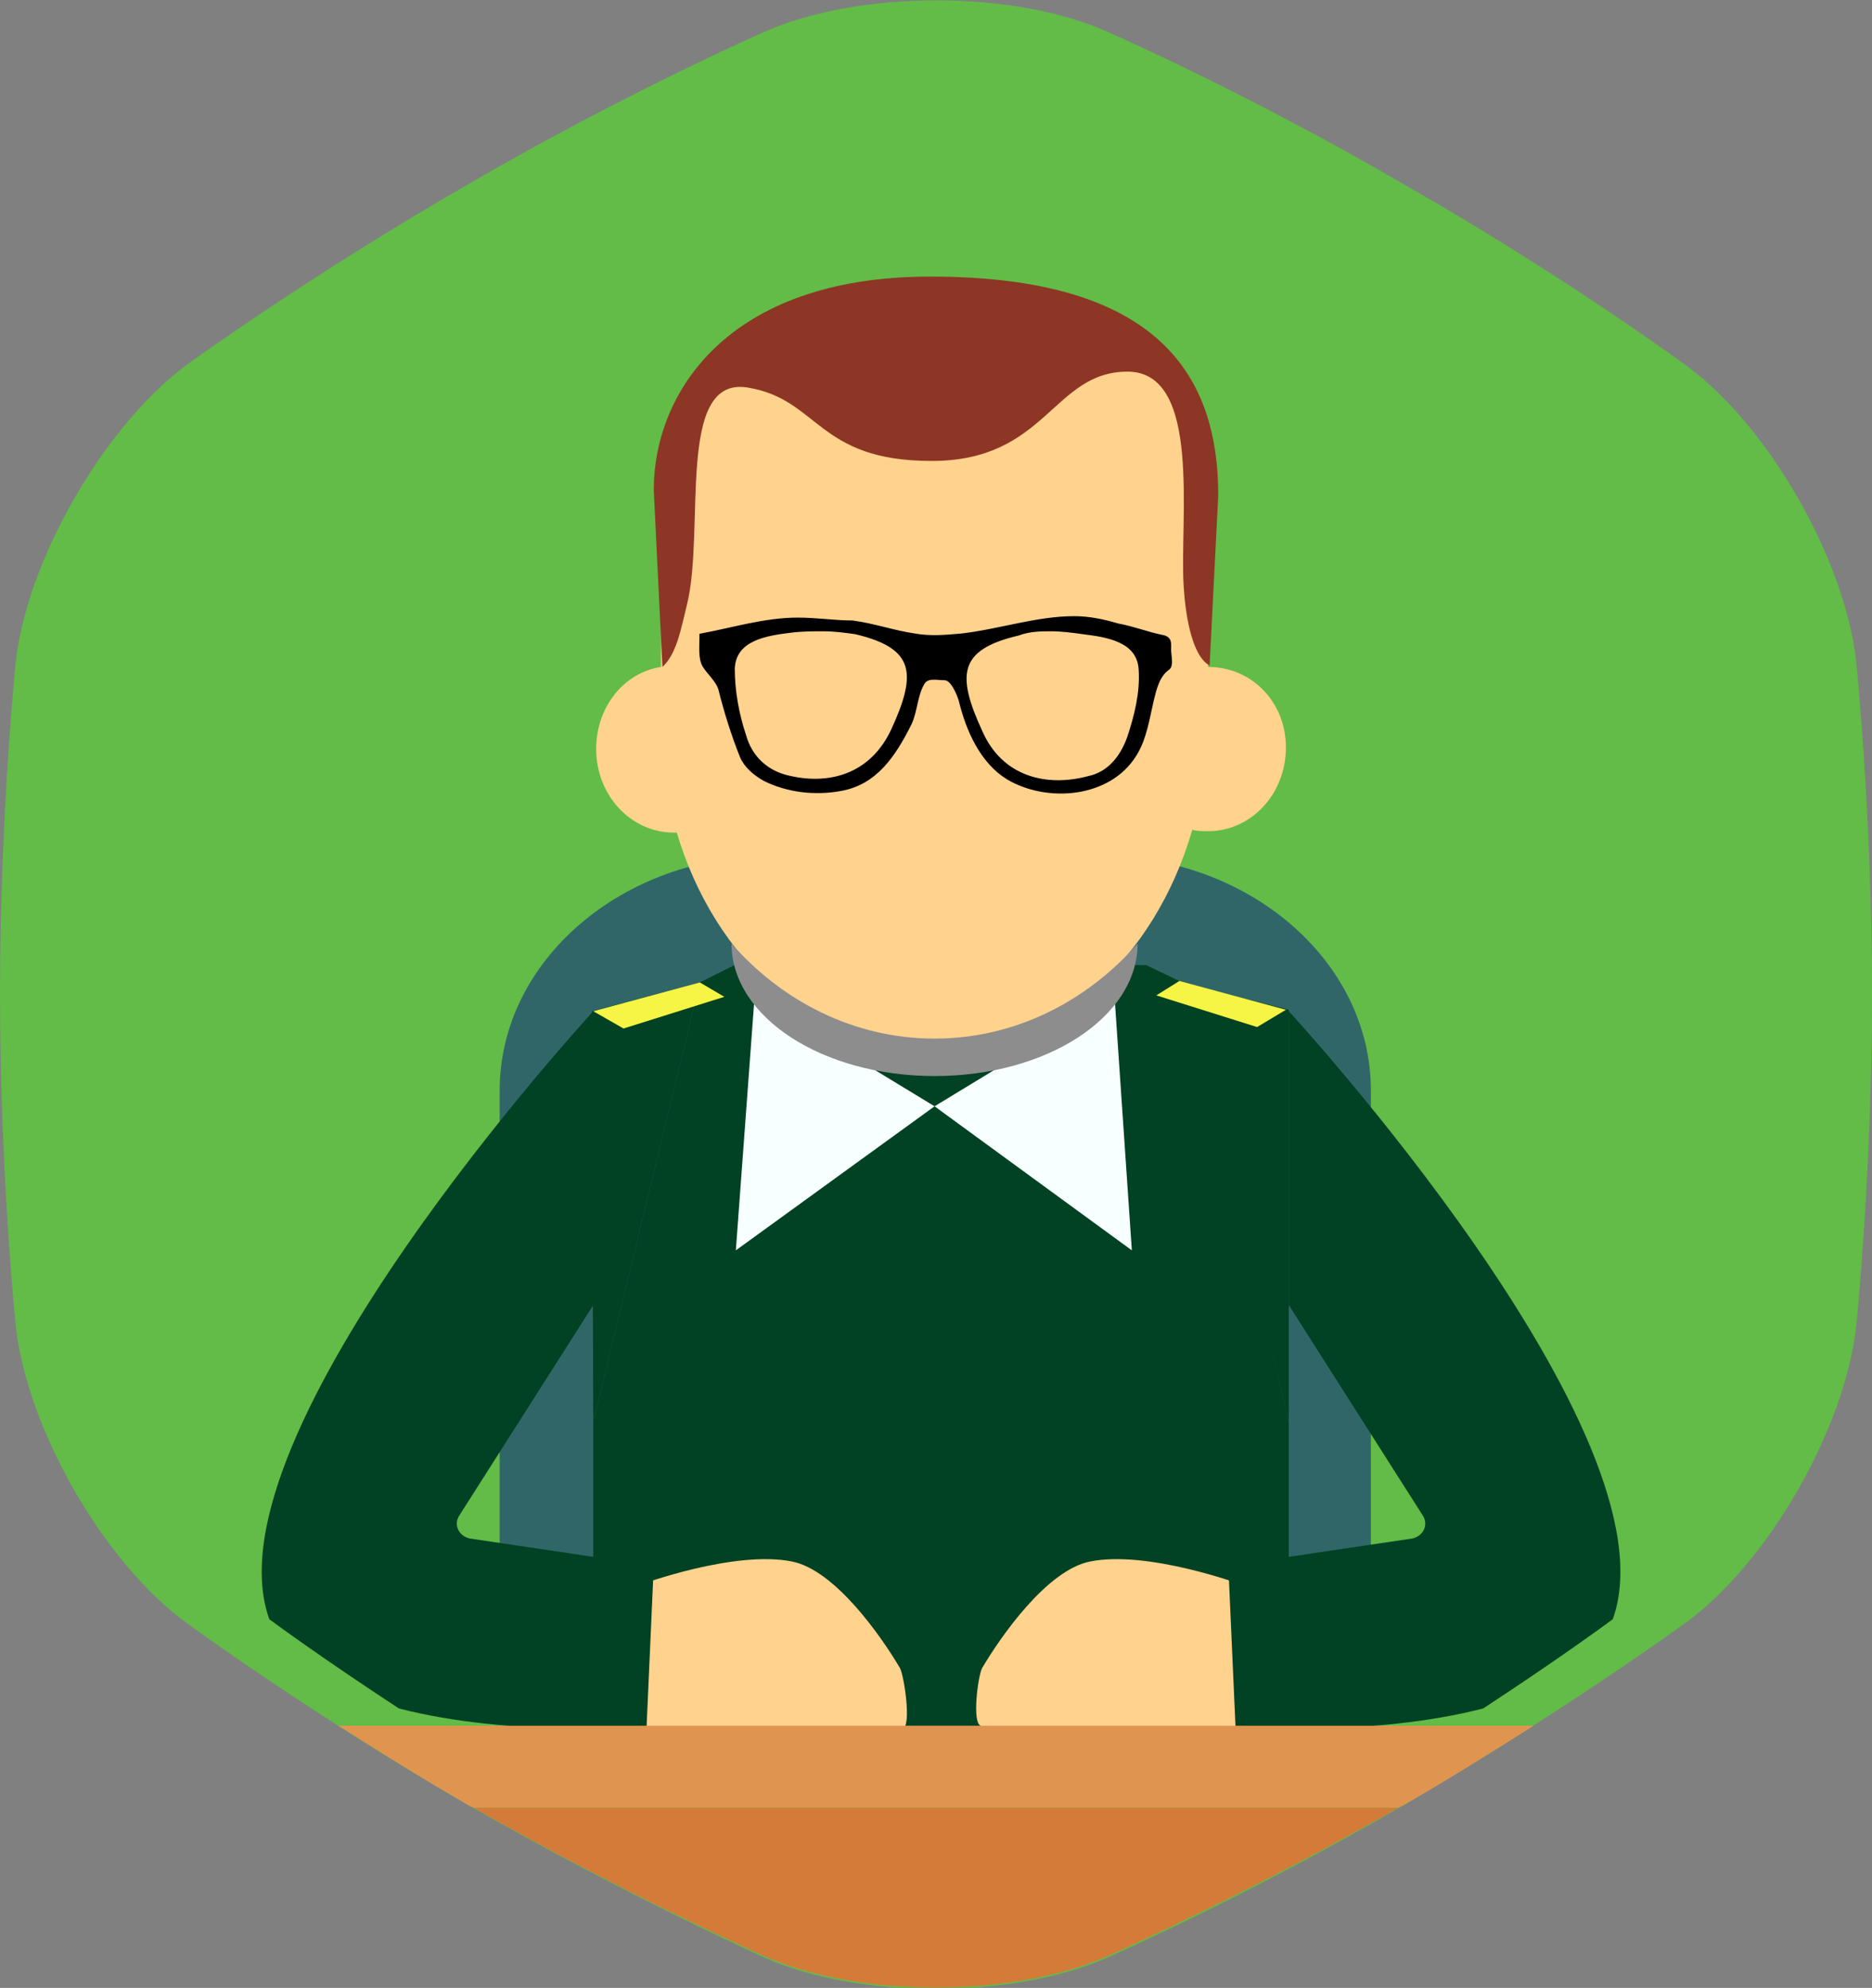 <?xml version="1.0" encoding="utf-8"?>
<!-- Generator: Adobe Illustrator 20.1.0, SVG Export Plug-In . SVG Version: 6.00 Build 0)  -->
<svg version="1.1" id="Слой_1" xmlns="http://www.w3.org/2000/svg" xmlns:xlink="http://www.w3.org/1999/xlink" x="0px" y="0px"
	 viewBox="0 0 130 138" enable-background="new 0 0 130 138" xml:space="preserve">
<rect x="0" y="0" width="130" height="138" fill="#808080" stroke="none"/>
<path fill="#62BC47" d="M128.9,45.9c-0.8-7.1-6.1-16.4-11.9-20.6c0,0-8.6-6.3-19.5-12.5C86.7,6.5,76.9,2.2,76.9,2.2
	c-6.5-2.9-17.2-2.9-23.8,0c0,0-9.8,4.3-20.6,10.6C21.7,19,13,25.3,13,25.3C7.3,29.5,1.9,38.8,1.1,45.9C1.1,45.9,0,56.5,0,69
	s1.1,23.1,1.1,23.1c0.8,7.1,6.1,16.4,11.9,20.6c0,0,8.6,6.3,19.5,12.6c10.8,6.2,20.6,10.6,20.6,10.6c6.5,2.9,17.2,2.9,23.8,0
	c0,0,9.8-4.3,20.6-10.6s19.5-12.6,19.5-12.6c5.8-4.2,11.1-13.5,11.9-20.6c0,0,1.1-10.6,1.1-23.1S128.9,45.9,128.9,45.9"/>
<g>
	<path fill="#316669" d="M53.6,123.8h22.7c10.4,0,18.9-7.3,18.9-16.3V75.7c0-9-8.5-16.3-18.9-16.3H53.6c-10.4,0-18.9,7.3-18.9,16.3
		v31.8C34.7,116.4,43.2,123.8,53.6,123.8z"/>
	<path fill="#004223" d="M82.1,68.2L79.6,67H51l-2.4,1.2l-7.4,30.5v21.1h48.3V98.7"/>
	<ellipse fill="#004223" cx="64.9" cy="78.3" rx="8.2" ry="5.6"/>
	<ellipse fill="#004223" cx="64.9" cy="78.3" rx="5.3" ry="3.6"/>
	<path fill="#004223" d="M52.4,69.2l12.5,7.6l12.5-7.6"/>
	<path fill="#F8FFFF" d="M52.4,69.2l12.5,7.6l-13.8,10 M77.4,69.2l-12.5,7.6l13.7,10"/>
	<path fill="#004223" d="M41.1,70.2l7.5-2l-7.4,30.5"/>
	<path fill="#FFD28E" d="M83.9,46.3V33.5c0-5.4-4.4-9.8-9.8-9.8H55.7c-5.4,0-9.8,4.4-9.8,9.8v12.8c-2.6,0.4-4.5,2.8-4.5,5.7
		c0,3.2,2.4,5.8,5.4,5.8H47C49.6,66.6,56.6,73,64.9,73s15.3-6.4,17.9-15.4c0.3,0.1,0.7,0.1,1.1,0.1c3,0,5.4-2.6,5.4-5.8
		S86.9,46.3,83.9,46.3z"/>
	<path fill="#8D3625" d="M47.7,42c1.3-5.2-0.8-15.9,4.2-15.1S56.7,32,64.7,32s8.4-6.2,13.6-6.2s3.6,10.3,3.9,14.9
		c0.1,1.7,0.5,4.8,1.8,5.5l0.6-11.8c0-8.2-4-15.2-20-15.2c-14.2,0-19.2,8.2-19.2,14.8L46,46.3C47,45.4,47.3,43.6,47.7,42z"/>
	<path fill="#8D8D8D" d="M64.9,72.1c-5.6,0-10.6-2.6-14.1-6.6c0,5.1,6.3,9.2,14.1,9.2S79,70.6,79,65.5
		C75.5,69.5,70.5,72.1,64.9,72.1z"/>
	<path fill="#004223" d="M89.5,70.1L82,68.2l7.5,30.5"/>
	<path fill="#FFD28E" d="M44.5,110c0,0,6.5-2.4,10.5-1.6c3,0.6,6.2,5.2,7.5,7.4c0.3,0.6,0.8,4,0.2,4.2c-2.8,0.8-10.2-0.1-12.7-0.1
		c-3.1,0-5.6-0.1-5.6-0.1L44.5,110z"/>
	<path fill="#004223" d="M31.9,105.2l9.3-14.6V70.2c0,0-27.1,29.4-22.5,42.2c0.1,0.1,0.3,0.2,0.4,0.3c0,0,3.4,2.5,8.6,5.9
		c7.7,2,17.2,1.3,17.2,1.3l0.5-11.2l-12.8-1.9C31.8,106.6,31.5,105.8,31.9,105.2L31.9,105.2z"/>
	<path fill="#FFD28E" d="M86.3,119.8c0,0-2.5,0.1-5.6,0.1c-2.5,0-9.8,0.7-12.6-0.1c-0.6-0.2-0.2-3.4,0.1-4c1.3-2.2,4.5-6.8,7.5-7.4
		c4-0.8,10.5,1.6,10.5,1.6L86.3,119.8z"/>
	<path fill="#004223" d="M98.8,105.2c0.4,0.6,0.1,1.4-0.7,1.6l-12.8,1.9l0.5,11.2c0,0,9.5,0.7,17.2-1.3c5.2-3.4,8.6-5.9,8.6-5.9
		c0.1-0.1,0.3-0.2,0.4-0.3c4.6-12.8-22.5-42.2-22.5-42.2v20.4L98.8,105.2L98.8,105.2z"/>
	<g>
		<title>Layer 1</title>
		<path id="path2830" stroke="#000000" stroke-width="0.25" d="M74.6,42.9c-2.6,0-5.2,0.9-7.8,1.2c-1.1,0.1-2.2,0.2-3.3,0
			c-1.4-0.2-2.8-0.7-4.3-0.9c-1.2,0-2.5-0.2-3.8-0.2c-2.3,0-4.5,0.7-6.7,1.1c0,0.7-0.1,1.6,0.2,2.1s0.9,1,1.1,1.6
			c0.4,1.6,0.9,3.2,1.5,4.7c0.3,0.7,0.9,1.2,1.6,1.6c1.6,0.8,3.5,1,5.2,0.7c2.5-0.4,3.8-2.4,4.9-4.6c0.4-0.9,0.4-2,0.9-2.8
			c0.3-0.5,1-0.3,1.5-0.3s0.9,0.9,1.1,1.5c0.5,2.1,1.5,4.3,3.3,5.4c2.7,1.6,7,1.3,8.8-1.6c0.7-1.1,0.9-2.5,1.2-3.8
			c0.2-0.8,0.4-1.7,1.1-2.2c0.3-0.2,0.1-0.9,0.1-1.3c0-0.4,0.1-0.8-0.5-0.9c-1-0.2-2-0.6-3.1-0.8C76.6,43.1,75.6,42.9,74.6,42.9z
			 M57.2,43.7c0.7,0,1.5,0.1,2.2,0.2c4.3,1,4.4,2.9,2.6,6.8c-1.5,3.2-4.5,4-7.5,3.2c-1.4-0.4-2.4-1.4-2.8-2.8
			c-0.5-1.5-0.8-3.1-0.8-4.7c0.1-2.1,2.4-2.4,4-2.6C55.7,43.7,56.4,43.7,57.2,43.7z M73,43.7c0.7,0,1.5,0.1,2.2,0.2
			c1.6,0.2,3.9,0.5,4,2.6c0.1,1.6-0.3,3.2-0.8,4.7c-0.5,1.4-1.4,2.5-2.8,2.8c-3,0.8-6.1,0-7.5-3.2c-1.8-3.9-1.7-5.8,2.6-6.8
			C71.5,43.7,72.3,43.7,73,43.7z"/>
	</g>
</g>
<path fill="#DF9550" d="M23.5,119.8c2.7,1.7,5.7,3.6,9,5.5c0.1,0.1,0.3,0.1,0.4,0.2h64.2c0.1-0.1,0.3-0.1,0.4-0.2
	c3.3-1.9,6.3-3.8,9-5.5H23.5z"/>
<path fill="#D47B3A" d="M32.9,125.5c10.7,6.1,20.2,10.3,20.2,10.3c6.5,2.9,17.2,2.9,23.8,0c0,0,9.5-4.2,20.2-10.3H32.9z"/>
<polygon fill="#F6F444" points="48.6,68.2 41.2,70.2 43.3,71.4 50.3,69.2 "/>
<polygon fill="#F6F444" points="81.9,68.1 89.3,70.1 87.3,71.3 80.3,69.1 "/>
</svg>
